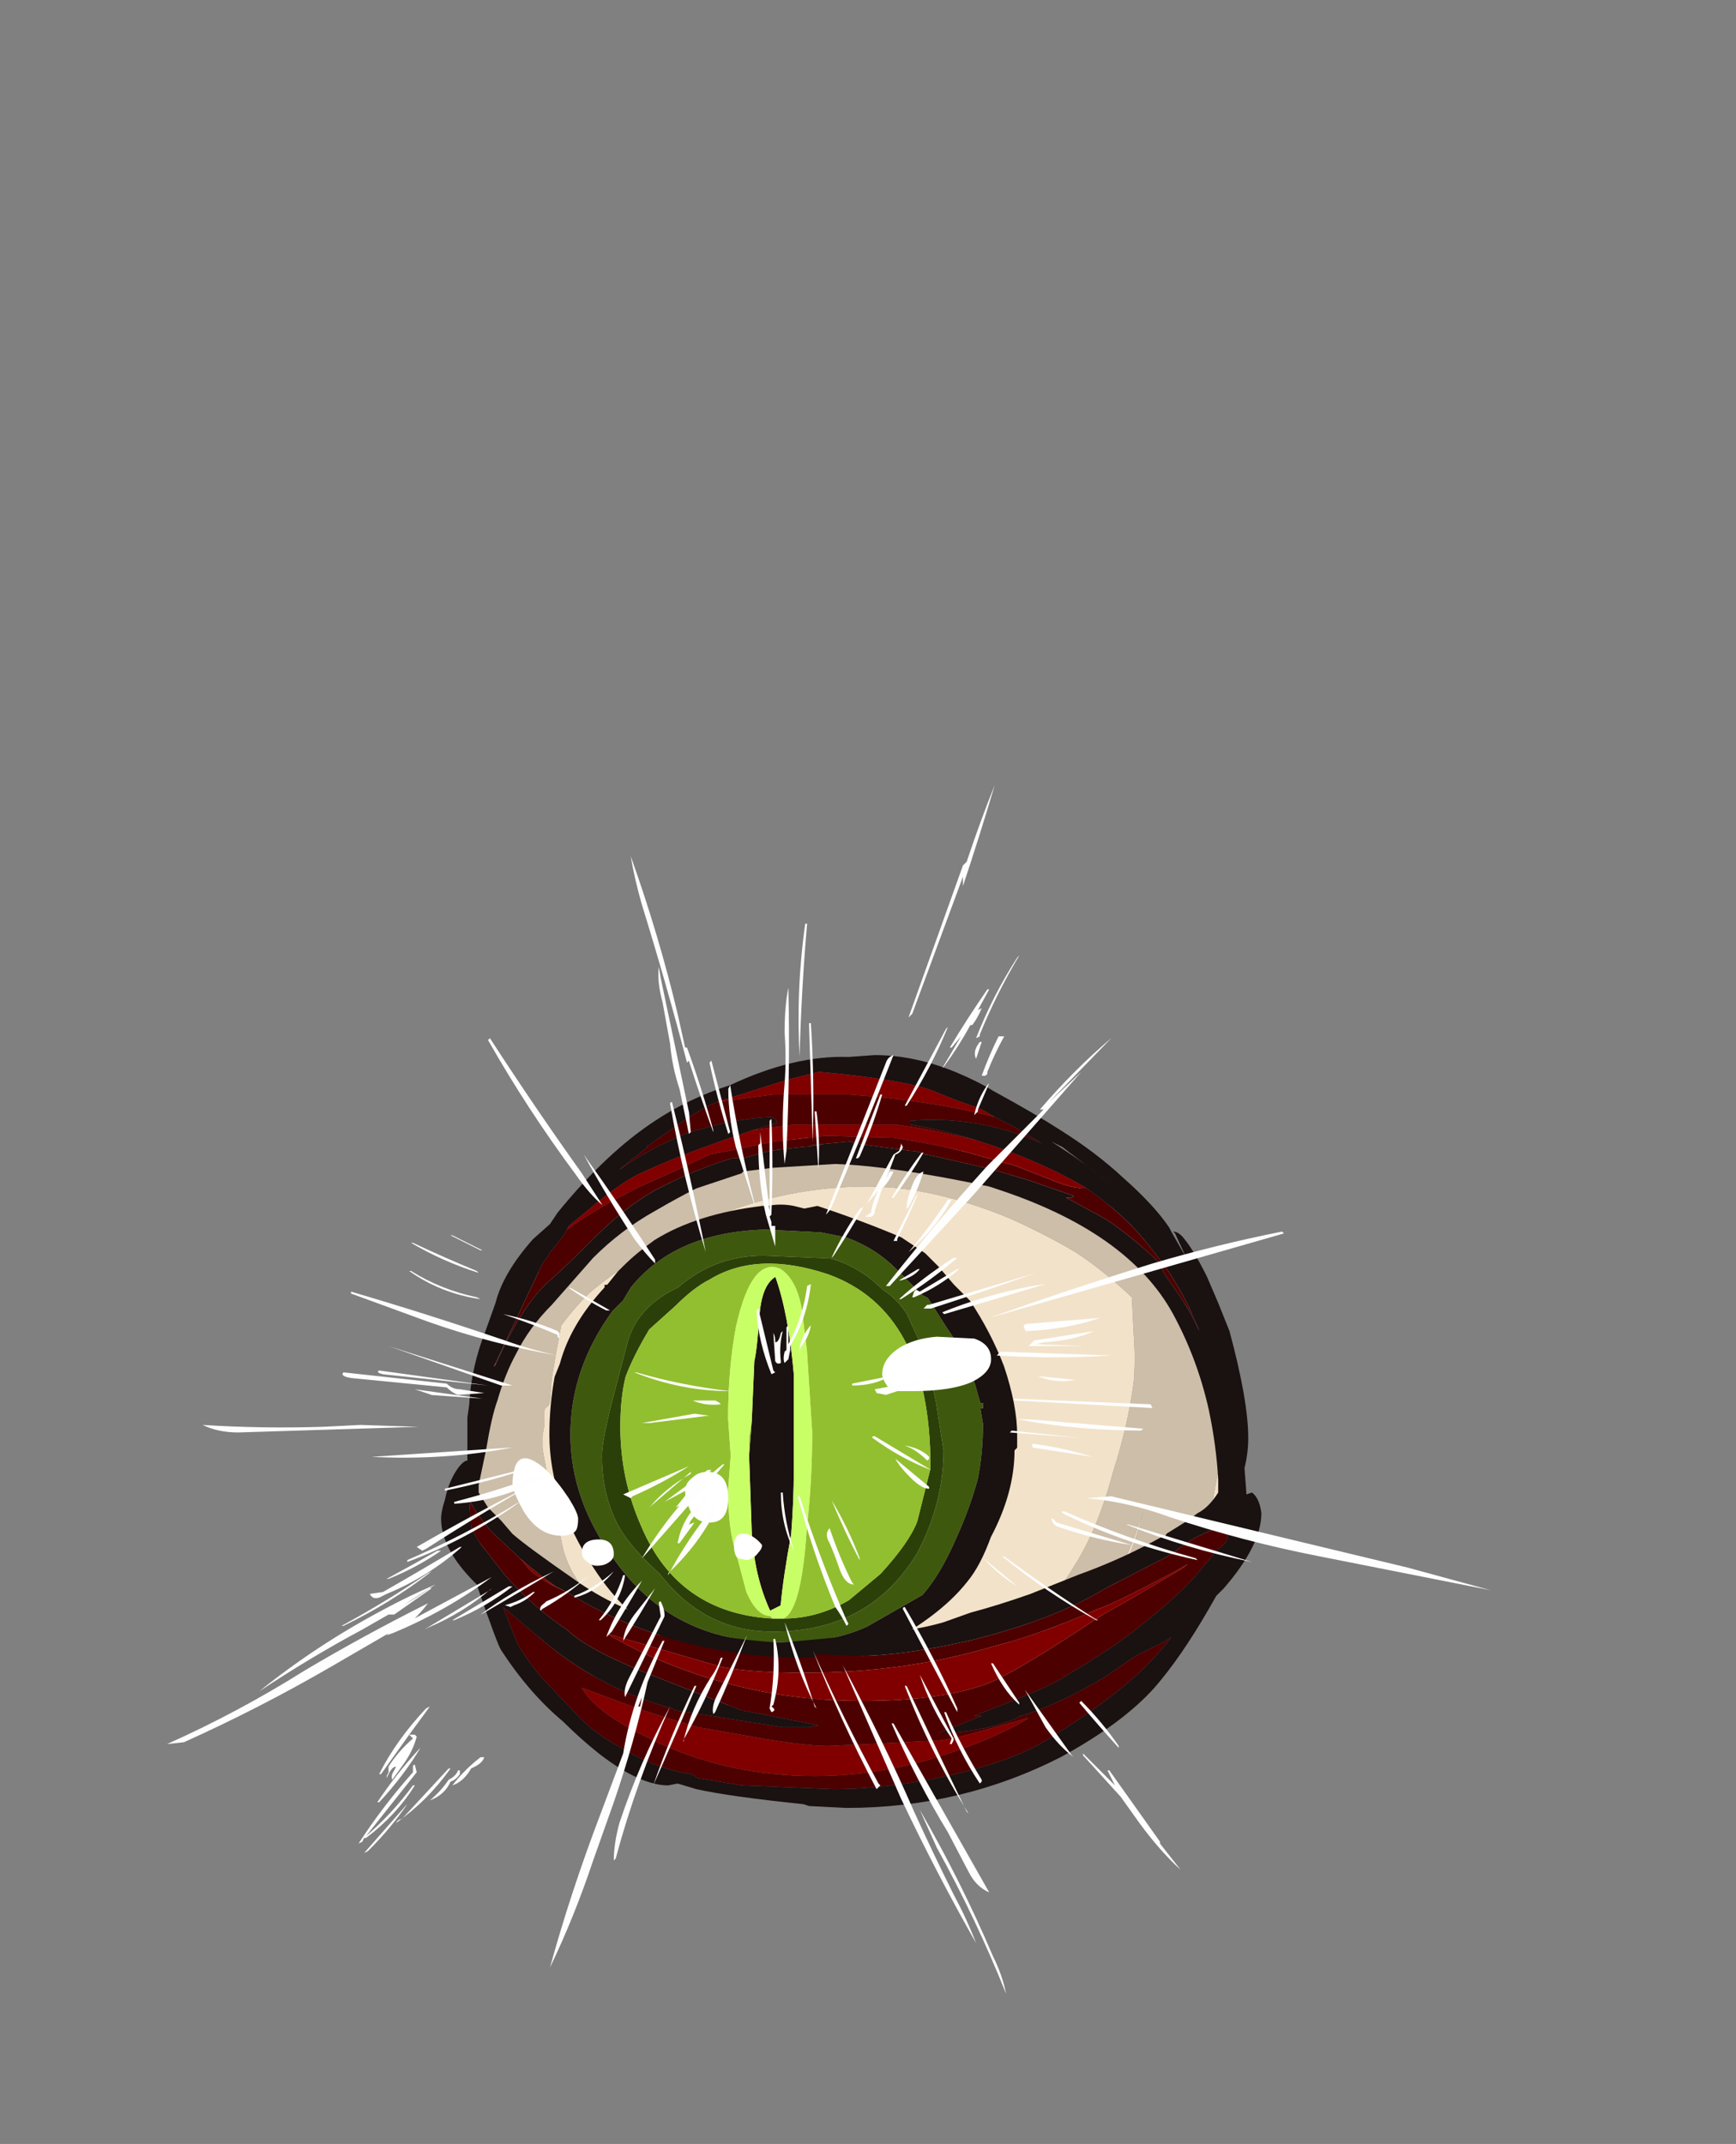 <?xml version="1.0" encoding="UTF-8" standalone="no"?>
<svg xmlns:ffdec="https://www.free-decompiler.com/flash" xmlns:xlink="http://www.w3.org/1999/xlink" ffdec:objectType="frame" height="399.7px" width="323.7px" xmlns="http://www.w3.org/2000/svg">
  <rect width="100%" height="100%" fill="#808080" stroke="none"/>
  <g transform="matrix(1.0, 0.0, 0.0, 1.0, 157.85, 337.4)">
    <use ffdec:characterId="459" height="15.35" transform="matrix(7.0, 0.0, 0.0, 7.0, -70.35, -125.3)" width="20.2" xlink:href="#shape0"/>
    <use ffdec:characterId="461" height="61.95" transform="matrix(1.4, 0.0, 0.0, 1.4, -55.409, -112.581)" width="62.3" xlink:href="#sprite0"/>
    <use ffdec:characterId="326" height="6.15" transform="matrix(7.0, 0.0, 0.0, 7.0, -62.3, -88.55)" width="12.75" xlink:href="#shape2"/>
    <use ffdec:characterId="553" height="20.05" transform="matrix(7.0, 0.0, 0.0, 7.0, -75.6, -140.7)" width="21.85" xlink:href="#shape3"/>
    <use ffdec:characterId="555" height="32.2" transform="matrix(7.0, 0.0, 0.0, 7.0, -126.7, -191.1)" width="35.25" xlink:href="#shape4"/>
  </g>
  <defs>
    <g id="shape0" transform="matrix(1.0, 0.0, 0.0, 1.0, 10.05, 17.9)">
      <path d="M-7.25 -4.3 Q-7.7 -4.95 -8.0 -5.95 L-8.05 -5.95 -7.95 -6.0 -7.9 -6.1 -8.25 -6.75 -8.15 -6.5 -8.15 -6.65 -8.0 -6.3 Q-7.7 -5.85 -7.45 -5.55 -7.3 -5.3 -6.6 -4.8 -5.8 -4.2 -5.55 -4.2 L-5.45 -4.25 Q-5.6 -4.5 -6.5 -5.3 -7.35 -6.15 -7.55 -6.95 -8.1 -9.5 -8.1 -9.65 L-8.1 -9.95 -8.05 -10.25 -8.05 -10.6 Q-8.05 -10.7 -7.95 -10.75 L-7.9 -10.85 -7.85 -11.5 -7.75 -12.1 -7.6 -12.9 Q-7.15 -13.5 -6.75 -13.85 -5.7 -14.7 -4.4 -15.4 -2.0 -16.6 0.55 -16.6 2.3 -16.6 4.35 -15.75 5.35 -15.3 6.1 -14.85 6.8 -14.4 7.6 -13.65 L7.65 -12.65 Q7.7 -12.0 7.65 -11.4 7.5 -10.25 7.1 -9.0 6.7 -7.5 6.1 -6.55 5.3 -5.2 3.95 -4.15 4.65 -4.25 5.15 -4.7 5.45 -4.95 5.9 -5.45 L5.9 -5.4 5.8 -5.25 Q5.75 -5.2 5.75 -5.05 5.75 -5.0 5.8 -4.95 L5.95 -4.8 Q7.25 -5.75 7.9 -7.95 L7.8 -7.55 Q7.2 -5.65 6.2 -4.1 L5.8 -3.95 Q4.25 -3.3 3.7 -3.1 2.0 -2.55 0.5 -2.55 0.1 -2.55 -0.3 -2.75 -0.65 -3.0 -1.0 -3.0 L-2.05 -2.85 -3.8 -2.75 -4.85 -2.8 Q-5.3 -2.95 -5.9 -3.4 L-6.2 -3.5 Q-6.4 -3.6 -6.55 -3.65 L-6.6 -3.7 -6.65 -3.75 -6.85 -3.9 -7.25 -4.3 M7.2 -4.75 L7.5 -5.15 Q7.8 -5.5 7.85 -5.5 7.95 -5.5 7.95 -5.45 L8.0 -5.4 7.25 -4.8 7.2 -4.75 M9.3 -6.6 L9.65 -7.65 9.85 -8.75 Q10.05 -9.8 10.05 -10.25 10.05 -11.1 9.85 -11.5 L9.55 -12.1 Q9.35 -12.45 9.25 -12.7 9.05 -13.45 8.75 -14.0 L8.5 -14.35 Q8.35 -14.5 8.35 -14.6 L8.35 -14.85 8.9 -14.15 Q9.05 -13.95 9.1 -13.6 9.2 -13.2 9.25 -13.05 L9.8 -12.0 Q10.05 -11.4 10.15 -10.9 L10.15 -9.85 Q10.15 -8.35 10.0 -7.85 9.8 -7.25 9.3 -6.6 M8.05 -15.25 Q7.9 -15.1 7.9 -14.95 7.9 -14.8 8.0 -14.4 7.85 -14.65 7.75 -14.6 L7.3 -15.15 Q6.95 -15.65 6.5 -15.8 5.25 -16.55 4.15 -17.0 2.05 -17.85 -0.3 -17.85 -3.0 -17.85 -5.15 -16.4 -5.8 -16.0 -6.7 -15.15 -6.7 -15.8 -7.15 -15.25 -7.5 -14.9 -7.8 -14.3 -8.0 -14.2 -8.2 -13.9 -8.5 -13.4 -8.8 -12.8 L-9.1 -11.9 -9.35 -11.05 Q-9.4 -11.15 -9.35 -11.4 -9.35 -11.6 -9.5 -11.7 L-9.45 -11.95 -8.6 -13.75 Q-8.1 -14.6 -7.4 -15.15 -7.2 -15.4 -6.6 -15.85 -5.7 -16.5 -5.15 -16.65 -4.9 -16.7 -3.55 -17.25 -2.5 -17.7 -1.15 -17.9 L0.55 -17.9 Q4.55 -17.55 6.7 -16.3 7.4 -15.85 8.05 -15.25 M-10.0 -8.65 Q-9.95 -7.7 -9.6 -6.9 L-9.45 -6.55 Q-9.7 -6.85 -9.85 -7.35 -10.05 -7.85 -10.05 -8.3 L-10.0 -8.65 M-8.95 -6.6 Q-9.1 -6.8 -9.1 -6.9 -9.05 -6.9 -8.95 -6.6" fill="#f2e2c9" fill-rule="evenodd" stroke="none"/>
      <path d="M6.2 -4.1 Q7.2 -5.65 7.8 -7.55 L7.9 -7.95 Q7.25 -5.75 5.95 -4.8 L5.8 -4.95 Q5.75 -5.0 5.75 -5.05 5.75 -5.2 5.8 -5.25 L5.9 -5.4 5.9 -5.45 Q5.45 -4.95 5.15 -4.7 4.65 -4.25 3.95 -4.15 5.3 -5.2 6.1 -6.55 6.7 -7.5 7.1 -9.0 7.5 -10.25 7.65 -11.4 7.7 -12.0 7.65 -12.65 L7.6 -13.65 Q6.8 -14.4 6.1 -14.85 5.35 -15.3 4.35 -15.75 2.3 -16.6 0.55 -16.6 -2.0 -16.6 -4.4 -15.4 -5.7 -14.7 -6.75 -13.85 -7.15 -13.5 -7.6 -12.9 L-7.75 -12.1 -7.85 -11.5 -7.9 -10.85 -7.95 -10.75 Q-8.05 -10.7 -8.05 -10.6 L-8.05 -10.25 -8.1 -9.95 -8.1 -9.65 Q-8.1 -9.5 -7.55 -6.95 -7.35 -6.15 -6.5 -5.3 -5.6 -4.5 -5.45 -4.25 L-5.55 -4.2 Q-5.8 -4.2 -6.6 -4.8 -7.3 -5.3 -7.45 -5.55 -7.7 -5.85 -8.0 -6.3 L-8.15 -6.65 -8.15 -6.5 -8.25 -6.75 -7.9 -6.1 -7.95 -6.0 -8.05 -5.95 -8.0 -5.95 Q-7.7 -4.95 -7.25 -4.3 -7.05 -4.1 -6.85 -3.9 L-6.65 -3.75 -6.6 -3.7 -6.65 -3.6 Q-6.65 -3.55 -6.8 -3.55 -6.95 -3.55 -8.2 -4.6 -8.35 -4.8 -8.55 -5.2 L-8.8 -5.7 Q-9.15 -6.05 -9.45 -6.55 L-9.6 -6.9 Q-9.95 -7.7 -10.0 -8.65 L-10.05 -9.05 Q-10.05 -9.9 -9.95 -10.65 -9.85 -11.75 -9.65 -11.75 L-9.5 -11.7 Q-9.35 -11.6 -9.35 -11.4 -9.4 -11.15 -9.35 -11.05 L-9.1 -11.9 -8.8 -12.8 Q-8.5 -13.4 -8.2 -13.9 -8.0 -14.2 -7.8 -14.3 -7.5 -14.9 -7.15 -15.25 -6.7 -15.8 -6.7 -15.15 -5.8 -16.0 -5.15 -16.4 -3.0 -17.85 -0.3 -17.85 2.05 -17.85 4.15 -17.0 5.25 -16.55 6.5 -15.8 6.95 -15.65 7.3 -15.15 L7.75 -14.6 Q7.85 -14.65 8.0 -14.4 7.9 -14.8 7.9 -14.95 7.9 -15.1 8.05 -15.25 L8.1 -15.3 Q8.35 -15.2 8.35 -14.95 L8.35 -14.85 8.35 -14.6 Q8.35 -14.5 8.5 -14.35 L8.75 -14.0 Q9.05 -13.45 9.25 -12.7 9.35 -12.45 9.55 -12.1 L9.85 -11.5 Q10.05 -11.1 10.05 -10.25 10.05 -9.8 9.85 -8.75 L9.65 -7.65 9.3 -6.6 9.2 -6.3 Q9.15 -6.2 8.9 -6.05 8.6 -5.9 8.55 -5.85 L8.4 -5.6 Q8.25 -5.35 8.1 -5.35 L8.0 -5.4 7.95 -5.45 Q7.95 -5.5 7.85 -5.5 7.8 -5.5 7.5 -5.15 L7.2 -4.75 6.7 -4.25 Q6.3 -3.9 6.2 -3.9 L6.05 -3.9 6.2 -4.1 M-8.95 -6.6 Q-9.05 -6.9 -9.1 -6.9 -9.1 -6.8 -8.95 -6.6" fill="#ccbea9" fill-rule="evenodd" stroke="none"/>
    </g>
    <g id="sprite0" transform="matrix(1.0, 0.0, 0.0, 1.0, 31.15, 61.95)">
      <use ffdec:characterId="460" height="8.85" transform="matrix(7.0, 0.0, 0.0, 7.0, -31.15, -61.95)" width="8.9" xlink:href="#shape1"/>
    </g>
    <g id="shape1" transform="matrix(1.0, 0.0, 0.0, 1.0, 4.45, 8.85)">
      <path d="M3.8 -5.0 L3.75 -5.0 3.8 -4.7 Q3.8 -4.15 3.7 -3.65 3.55 -3.1 3.3 -2.55 3.0 -1.85 2.65 -1.45 L1.6 -0.85 Q0.95 -0.55 0.1 -0.55 L-0.1 -0.55 Q-2.1 -0.55 -3.2 -2.1 -4.05 -3.25 -4.05 -4.5 -4.05 -5.75 -3.25 -6.85 L-3.05 -7.05 -2.9 -7.3 Q-2.05 -8.35 -0.35 -8.4 L0.65 -8.35 0.7 -8.35 1.2 -8.25 Q1.75 -8.05 2.15 -7.65 L2.65 -7.15 2.75 -7.1 3.1 -6.55 Q3.45 -6.05 3.65 -5.45 L3.75 -5.1 3.8 -5.1 3.8 -5.0 M1.9 -7.25 Q1.45 -7.7 0.9 -7.85 L-0.25 -7.9 Q-1.25 -7.95 -2.0 -7.3 -2.75 -6.95 -2.95 -6.3 L-3.2 -5.35 Q-3.45 -4.4 -3.45 -4.1 -3.45 -3.3 -3.1 -2.7 -2.85 -2.3 -2.35 -1.85 -1.5 -0.75 -0.2 -0.75 1.65 -0.75 2.55 -2.25 3.05 -3.2 3.05 -4.2 L2.9 -5.15 Q2.7 -6.05 2.6 -6.25 L2.35 -6.8 Q2.15 -7.1 1.9 -7.25" fill="#3e590d" fill-rule="evenodd" stroke="none"/>
      <path d="M3.8 -5.1 L3.75 -5.1 3.65 -5.45 Q3.45 -6.05 3.1 -6.55 L2.75 -7.1 2.65 -7.15 2.15 -7.65 Q1.75 -8.05 1.2 -8.25 L0.7 -8.35 0.65 -8.35 -0.35 -8.4 Q-2.05 -8.35 -2.9 -7.3 L-3.05 -7.05 -3.25 -6.85 Q-4.05 -5.75 -4.05 -4.5 -4.05 -3.25 -3.2 -2.1 -2.1 -0.55 -0.1 -0.55 L0.1 -0.55 Q0.95 -0.55 1.6 -0.85 L2.65 -1.45 Q3.0 -1.85 3.3 -2.55 3.55 -3.1 3.7 -3.65 3.8 -4.15 3.8 -4.7 L3.75 -5.0 3.8 -5.0 3.8 -5.1 M0.65 -8.85 Q1.55 -8.55 2.25 -8.25 L2.7 -7.95 2.95 -7.7 3.25 -7.35 3.55 -7.05 Q3.95 -6.45 4.2 -5.8 4.45 -5.05 4.45 -4.5 L4.45 -4.25 4.4 -4.2 Q4.4 -3.4 3.95 -2.55 3.75 -2.0 3.5 -1.7 2.95 -1.0 1.75 -0.4 L1.4 -0.25 Q0.85 -0.1 0.0 0.0 -2.4 -0.1 -3.6 -1.95 -4.45 -3.25 -4.45 -4.5 -4.45 -5.05 -4.35 -5.6 L-4.25 -5.85 Q-4.05 -6.6 -3.4 -7.3 L-3.4 -7.35 -3.35 -7.35 -3.15 -7.6 -3.05 -7.7 Q-2.8 -7.95 -2.45 -8.2 -1.65 -8.7 -0.4 -8.85 L-0.3 -8.85 Q-0.05 -8.9 0.2 -8.85 L0.4 -8.8 0.65 -8.85 M-0.6 -4.75 L-0.55 -5.9 Q-0.5 -6.1 -0.45 -6.8 -0.4 -7.35 -0.15 -7.5 0.1 -6.8 0.2 -5.65 L0.2 -3.8 Q0.2 -3.25 0.15 -2.6 0.0 -1.8 -0.05 -1.25 L-0.25 -1.15 Q-0.55 -1.8 -0.6 -2.65 L-0.65 -4.1 -0.6 -4.75" fill="#1a1111" fill-rule="evenodd" stroke="none"/>
      <path d="M1.9 -7.25 Q2.15 -7.1 2.35 -6.8 L2.6 -6.25 Q2.7 -6.05 2.9 -5.15 L3.05 -4.2 Q3.05 -3.2 2.55 -2.25 1.65 -0.75 -0.2 -0.75 -1.5 -0.75 -2.35 -1.85 -2.85 -2.3 -3.1 -2.7 -3.45 -3.3 -3.45 -4.1 -3.45 -4.4 -3.2 -5.35 L-2.95 -6.3 Q-2.75 -6.95 -2.0 -7.3 -1.25 -7.95 -0.25 -7.9 L0.9 -7.85 Q1.45 -7.7 1.9 -7.25 M0.0 -1.0 Q0.65 -1.0 1.25 -1.35 L1.85 -1.85 Q2.4 -2.45 2.55 -2.85 L2.8 -3.85 2.8 -3.9 Q2.8 -6.85 0.85 -7.55 -0.5 -8.0 -1.4 -7.45 -1.7 -7.3 -2.05 -6.95 L-2.55 -6.5 Q-2.85 -6.0 -3.0 -5.6 -3.1 -5.2 -3.1 -4.65 -3.1 -3.65 -2.7 -2.75 -2.0 -1.1 -0.2 -1.0 L0.0 -1.0" fill="#2b4009" fill-rule="evenodd" stroke="none"/>
      <path d="M3.8 -5.0 L3.8 -5.1 3.8 -5.0 M-0.65 -4.1 L-0.65 -4.45 -0.6 -4.75 -0.65 -4.1 M-0.2 -1.0 Q-2.0 -1.1 -2.7 -2.75 -3.1 -3.65 -3.1 -4.65 -3.1 -5.2 -3.0 -5.6 -2.85 -6.0 -2.55 -6.5 L-2.05 -6.95 Q-1.7 -7.3 -1.4 -7.45 -0.5 -8.0 0.85 -7.55 2.8 -6.85 2.8 -3.9 L2.8 -3.85 2.55 -2.85 Q2.4 -2.45 1.85 -1.85 L1.25 -1.35 Q0.65 -1.0 0.0 -1.0 0.35 -1.15 0.45 -2.75 0.55 -3.6 0.55 -4.55 L0.45 -6.1 0.35 -6.9 Q0.25 -7.45 -0.05 -7.65 -0.6 -7.9 -0.9 -6.55 -1.05 -5.75 -1.05 -4.8 L-1.0 -4.1 -1.05 -3.45 Q-1.05 -2.7 -0.9 -2.25 L-0.7 -1.5 Q-0.5 -1.05 -0.25 -1.05 L-0.2 -1.0" fill="#92bf2f" fill-rule="evenodd" stroke="none"/>
      <path d="M-0.65 -4.1 L-0.6 -2.65 Q-0.55 -1.8 -0.25 -1.15 L-0.05 -1.25 Q0.0 -1.8 0.15 -2.6 0.2 -3.25 0.2 -3.8 L0.2 -5.65 Q0.1 -6.8 -0.15 -7.5 -0.4 -7.35 -0.45 -6.8 -0.5 -6.1 -0.55 -5.9 L-0.6 -4.75 -0.65 -4.45 -0.65 -4.1 M-0.2 -1.0 L-0.25 -1.05 Q-0.5 -1.05 -0.7 -1.5 L-0.9 -2.25 Q-1.05 -2.7 -1.05 -3.45 L-1.0 -4.1 -1.05 -4.8 Q-1.05 -5.75 -0.9 -6.55 -0.6 -7.9 -0.05 -7.65 0.25 -7.45 0.35 -6.9 L0.45 -6.1 0.55 -4.55 Q0.55 -3.6 0.45 -2.75 0.35 -1.15 0.0 -1.0 L-0.2 -1.0" fill="#c9ff66" fill-rule="evenodd" stroke="none"/>
    </g>
    <g id="shape2" transform="matrix(1.0, 0.0, 0.0, 1.0, 8.9, 12.65)">
      <path d="M3.85 -12.0 Q3.85 -11.65 3.35 -11.4 2.8 -11.15 1.75 -11.15 L1.35 -11.15 1.15 -11.2 Q0.95 -11.45 0.95 -11.6 0.95 -12.0 1.4 -12.3 1.8 -12.55 2.4 -12.6 L3.4 -12.55 Q3.85 -12.4 3.85 -12.0 M-4.2 -8.05 Q-4.3 -8.3 -4.3 -8.5 -4.3 -8.7 -4.1 -8.85 -3.95 -9.0 -3.7 -9.0 -3.15 -9.0 -3.15 -8.3 -3.15 -7.65 -3.65 -7.65 -4.05 -7.65 -4.2 -8.05 M-2.65 -7.35 Q-2.4 -7.25 -2.25 -7.05 -2.25 -6.95 -2.35 -6.85 -2.45 -6.7 -2.65 -6.65 L-2.9 -6.7 Q-3.0 -6.8 -3.0 -7.05 -3.0 -7.25 -2.85 -7.35 L-2.65 -7.35 M-7.4 -8.3 Q-7.15 -7.9 -7.15 -7.75 -7.15 -7.55 -7.2 -7.45 -7.3 -7.3 -7.6 -7.3 -8.2 -7.3 -8.6 -7.95 -8.8 -8.3 -8.9 -8.6 -8.9 -9.85 -8.0 -9.05 -7.7 -8.75 -7.4 -8.3 M-6.4 -6.55 Q-6.5 -6.5 -6.65 -6.5 -6.8 -6.5 -6.9 -6.6 -7.05 -6.7 -7.05 -6.85 -7.05 -7.2 -6.6 -7.2 -6.2 -7.2 -6.2 -6.8 -6.2 -6.65 -6.4 -6.55" fill="#ffffff" fill-rule="evenodd" stroke="none"/>
    </g>
    <g id="shape3" transform="matrix(1.0, 0.0, 0.0, 1.0, 10.8, 20.1)">
      <path d="M-3.45 -18.85 L-1.95 -19.05 0.05 -19.05 Q2.2 -18.9 3.95 -18.45 L4.45 -18.2 5.2 -17.75 Q3.5 -18.5 1.7 -18.35 L1.7 -18.25 Q2.6 -18.1 3.4 -17.85 2.1 -18.15 1.3 -18.25 L-1.4 -18.25 -2.5 -18.1 -1.85 -18.3 -1.9 -18.4 -2.0 -18.45 Q-3.1 -18.4 -4.3 -18.0 -5.25 -17.6 -5.9 -17.15 L-6.05 -17.05 -6.0 -17.1 -5.3 -17.65 -5.3 -17.7 -5.25 -17.7 -5.2 -17.75 -4.2 -18.45 -3.7 -18.75 -3.45 -18.85 M6.4 -16.55 Q7.05 -16.1 7.55 -15.6 7.95 -15.2 8.5 -14.45 9.05 -13.65 9.4 -12.75 L9.15 -13.25 8.9 -13.65 8.55 -14.15 8.4 -14.4 8.45 -14.45 Q7.9 -15.0 7.3 -15.45 L7.1 -15.6 Q6.8 -15.8 6.5 -15.95 L5.95 -16.25 5.85 -16.3 6.0 -16.3 6.05 -16.35 4.9 -16.75 3.9 -17.05 2.15 -17.45 2.1 -17.45 Q1.9 -17.55 1.7 -17.55 L0.2 -17.75 0.1 -17.8 -0.95 -17.7 -0.65 -17.7 -1.2 -17.65 Q-2.2 -17.55 -2.4 -17.45 L-2.75 -17.35 -3.05 -17.35 Q-4.05 -17.05 -5.1 -16.5 -5.9 -16.05 -6.7 -15.25 -7.55 -14.4 -7.9 -14.1 -8.65 -13.45 -9.35 -11.85 L-9.35 -11.9 -8.1 -14.55 -7.95 -14.75 -7.9 -14.85 -7.85 -14.9 -7.5 -15.35 -7.45 -15.45 Q-6.7 -16.0 -5.5 -16.6 L-4.6 -17.0 -3.65 -17.45 -1.9 -17.8 -0.55 -17.95 1.25 -17.9 Q2.5 -17.7 3.25 -17.5 L4.5 -17.15 5.65 -16.7 Q6.05 -16.55 6.4 -16.55 M-7.45 -5.8 Q-4.65 -4.05 -0.95 -4.05 -0.85 -4.05 -0.8 -4.15 L0.35 -4.1 Q1.45 -4.1 3.25 -4.5 5.5 -5.05 6.9 -5.9 L8.55 -6.75 9.2 -7.2 Q9.85 -7.55 10.05 -7.5 10.15 -7.45 10.15 -7.3 10.15 -7.1 9.9 -6.95 L9.4 -6.35 Q8.85 -5.7 7.95 -5.0 7.25 -4.4 5.9 -3.6 5.55 -3.35 4.55 -2.95 L3.4 -2.5 3.6 -2.5 2.6 -2.1 2.45 -2.05 2.65 -2.05 Q3.75 -2.1 4.55 -2.45 L4.6 -2.5 4.65 -2.5 Q5.65 -2.8 6.9 -3.55 L7.7 -4.1 8.2 -4.35 Q8.45 -4.45 8.65 -4.6 8.35 -4.2 8.0 -3.85 7.1 -2.95 5.4 -1.9 4.55 -1.35 2.9 -0.95 1.15 -0.55 -0.35 -0.55 L-2.8 -0.65 -4.0 -0.85 Q-4.0 -0.9 -4.15 -0.95 -5.1 -1.1 -6.0 -1.65 -6.75 -2.05 -7.2 -2.55 L-8.15 -3.55 Q-8.6 -4.1 -8.8 -4.5 L-9.15 -5.4 -7.9 -4.35 Q-6.45 -3.2 -4.65 -2.7 L-4.55 -2.65 -1.7 -2.2 -1.0 -2.2 -0.75 -2.25 Q-1.5 -2.4 -2.8 -2.65 -3.45 -2.9 -5.1 -3.55 -6.9 -4.25 -7.45 -4.8 -8.3 -5.35 -9.1 -6.25 L-9.8 -7.15 -10.0 -7.5 -10.05 -8.25 Q-9.9 -7.95 -9.5 -7.45 L-8.7 -6.7 -8.65 -6.65 -8.45 -6.4 Q-8.05 -6.05 -7.45 -5.8 M0.6 -1.75 L-0.5 -1.7 Q-1.05 -1.7 -2.25 -1.9 L-3.95 -2.2 Q-5.0 -2.5 -5.7 -2.75 L-7.05 -3.25 Q-6.7 -2.6 -5.25 -1.9 -3.25 -0.9 -0.85 -0.9 1.1 -0.9 3.0 -1.6 4.0 -1.95 4.7 -2.35 L4.85 -2.45 3.6 -2.1 Q2.9 -1.9 2.5 -1.85 L0.6 -1.75 M3.85 -3.4 Q4.65 -3.75 6.75 -5.15 L7.8 -5.75 8.9 -6.4 9.1 -6.55 8.75 -6.35 Q7.05 -5.45 6.7 -5.35 5.1 -4.65 3.9 -4.35 1.55 -3.65 -1.1 -3.65 -2.5 -3.65 -3.3 -3.8 -3.85 -3.95 -6.4 -4.7 -5.9 -4.4 -5.25 -4.1 -2.55 -2.9 0.4 -2.9 2.6 -2.9 3.85 -3.4" fill="#4d0000" fill-rule="evenodd" stroke="none"/>
      <path d="M3.95 -18.45 Q3.7 -18.6 3.5 -18.7 3.0 -18.85 2.3 -19.15 L2.0 -19.25 Q1.0 -19.5 -0.7 -19.65 L-0.75 -19.65 -1.55 -19.45 -3.3 -18.9 -3.45 -18.85 -3.7 -18.75 -4.2 -18.45 -5.2 -17.75 -5.25 -17.7 -5.3 -17.7 -5.3 -17.65 -6.0 -17.1 -6.05 -17.05 -5.9 -17.15 Q-5.25 -17.6 -4.3 -18.0 -3.1 -18.4 -2.0 -18.45 L-1.9 -18.4 -1.85 -18.3 -2.5 -18.1 Q-4.45 -17.45 -5.6 -16.9 -6.15 -16.6 -6.85 -16.0 L-7.4 -15.55 -7.5 -15.35 -7.85 -14.9 -7.9 -14.85 -7.95 -14.75 -8.1 -14.55 -9.35 -11.9 -9.4 -11.8 -9.35 -11.85 Q-8.65 -13.45 -7.9 -14.1 -7.55 -14.4 -6.7 -15.25 -5.9 -16.05 -5.1 -16.5 -4.05 -17.05 -3.05 -17.35 L-2.75 -17.35 -2.4 -17.45 Q-2.2 -17.55 -1.2 -17.65 L-0.65 -17.7 -0.95 -17.7 0.1 -17.8 0.2 -17.75 1.7 -17.55 Q1.9 -17.55 2.1 -17.45 L2.15 -17.45 3.9 -17.05 4.9 -16.75 6.05 -16.35 6.0 -16.3 5.85 -16.3 5.95 -16.25 6.5 -15.95 Q6.8 -15.8 7.1 -15.6 L7.3 -15.45 Q7.9 -15.0 8.45 -14.45 L8.4 -14.4 8.55 -14.15 8.9 -13.65 9.15 -13.25 9.4 -12.75 Q9.05 -13.65 8.5 -14.45 7.95 -15.2 7.55 -15.6 7.05 -16.1 6.4 -16.55 5.15 -17.3 3.4 -17.85 2.6 -18.1 1.7 -18.25 L1.7 -18.35 Q3.5 -18.5 5.2 -17.75 L4.45 -18.2 3.95 -18.45 M-6.05 -17.05 L-6.05 -17.05 M5.7 -18.1 Q6.65 -17.5 7.35 -16.85 8.2 -16.1 8.6 -15.5 L8.65 -15.4 9.05 -14.7 8.75 -15.35 8.7 -15.4 Q8.85 -15.4 9.0 -15.2 9.25 -14.9 9.6 -14.2 L9.9 -13.5 10.2 -12.75 Q10.7 -10.9 10.7 -9.9 10.7 -9.5 10.6 -9.1 L10.65 -8.45 10.65 -8.4 10.8 -8.45 Q11.0 -8.3 11.05 -7.9 11.05 -7.05 10.05 -5.9 L9.85 -5.7 9.65 -5.35 Q8.9 -4.05 8.2 -3.25 7.35 -2.3 5.7 -1.4 3.05 -0.05 0.0 -0.05 L-1.0 -0.1 -1.15 -0.15 Q-3.1 -0.35 -4.0 -0.55 L-4.5 -0.7 -4.75 -0.65 Q-5.5 -0.65 -6.6 -1.5 -7.1 -1.9 -7.55 -2.35 -8.45 -3.1 -9.2 -4.25 -9.3 -4.4 -9.8 -5.85 L-9.85 -6.0 -9.9 -6.05 Q-10.8 -6.95 -10.8 -7.75 -10.8 -7.95 -10.7 -8.25 -10.6 -8.75 -10.35 -9.1 -10.2 -9.3 -10.1 -9.3 L-10.1 -10.45 -10.05 -10.8 Q-10.0 -11.8 -9.6 -12.8 L-9.35 -13.5 Q-9.15 -14.3 -8.35 -15.2 L-7.9 -15.6 -7.7 -15.9 Q-6.4 -17.5 -5.1 -18.35 -4.2 -18.95 -3.1 -19.3 -1.4 -20.1 0.05 -20.05 L0.75 -20.1 Q1.8 -20.1 2.9 -19.65 3.5 -19.4 3.9 -19.15 5.0 -18.55 5.7 -18.1 M3.8 -16.6 Q1.2 -17.15 -0.3 -17.2 L-1.95 -17.1 -2.75 -17.0 -2.8 -16.95 -4.0 -16.55 Q-4.5 -16.3 -5.1 -15.95 -6.0 -15.45 -6.75 -14.7 L-7.85 -13.45 Q-8.45 -12.85 -8.8 -12.15 -9.1 -11.6 -9.3 -10.9 -9.45 -10.5 -9.6 -9.6 L-9.8 -8.65 -9.8 -8.45 -9.55 -8.05 -9.2 -7.7 -8.9 -7.35 Q-8.5 -7.0 -7.2 -6.1 -5.15 -4.65 -1.75 -4.45 L1.4 -4.75 Q2.1 -4.85 2.6 -5.0 L3.3 -5.25 Q4.05 -5.45 4.9 -5.75 L6.15 -6.25 Q7.4 -6.7 8.45 -7.3 L8.5 -7.3 Q8.5 -7.35 8.6 -7.4 L9.0 -7.65 9.15 -7.75 9.35 -7.9 Q9.65 -8.05 9.9 -8.45 L9.9 -8.8 Q9.85 -9.7 9.65 -10.65 9.35 -12.0 8.7 -13.2 7.5 -15.4 3.95 -16.55 L3.8 -16.6 M5.45 -17.8 Q6.4 -17.2 7.1 -16.6 L6.8 -16.85 5.75 -17.65 5.45 -17.8 M-8.7 -6.7 L-9.5 -7.45 Q-9.9 -7.95 -10.05 -8.25 L-10.0 -7.5 -9.8 -7.15 -9.1 -6.25 Q-8.3 -5.35 -7.45 -4.8 -6.9 -4.25 -5.1 -3.55 -3.45 -2.9 -2.8 -2.65 -1.5 -2.4 -0.75 -2.25 L-1.0 -2.2 -1.7 -2.2 -4.55 -2.65 -4.65 -2.7 Q-6.45 -3.2 -7.9 -4.35 L-9.15 -5.4 -8.8 -4.5 Q-8.6 -4.1 -8.15 -3.55 L-7.2 -2.55 Q-6.75 -2.05 -6.0 -1.65 -5.1 -1.1 -4.15 -0.95 -4.0 -0.9 -4.0 -0.85 L-2.8 -0.65 -0.35 -0.55 Q1.15 -0.55 2.9 -0.95 4.55 -1.35 5.4 -1.9 7.1 -2.95 8.0 -3.85 8.35 -4.2 8.65 -4.6 8.45 -4.45 8.2 -4.35 L7.7 -4.1 6.9 -3.55 Q5.65 -2.8 4.65 -2.5 L4.6 -2.5 4.55 -2.45 Q3.75 -2.1 2.65 -2.05 L2.45 -2.05 2.6 -2.1 3.6 -2.5 3.4 -2.5 4.55 -2.95 Q5.55 -3.35 5.9 -3.6 7.25 -4.4 7.95 -5.0 8.85 -5.7 9.4 -6.35 L9.9 -6.95 Q10.15 -7.1 10.15 -7.3 10.15 -7.45 10.05 -7.5 9.85 -7.55 9.2 -7.2 L8.55 -6.75 6.9 -5.9 Q5.5 -5.05 3.25 -4.5 1.45 -4.1 0.35 -4.1 L-0.8 -4.15 Q-0.85 -4.05 -0.95 -4.05 -4.65 -4.05 -7.45 -5.8 L-7.75 -5.95 Q-8.25 -6.3 -8.7 -6.7 M-0.55 -19.7 L-0.55 -19.7" fill="#1a1111" fill-rule="evenodd" stroke="none"/>
      <path d="M-3.45 -18.85 L-3.3 -18.9 -1.55 -19.45 -0.75 -19.65 -0.7 -19.65 Q1.0 -19.5 2.0 -19.25 L2.3 -19.15 Q3.0 -18.85 3.5 -18.7 3.7 -18.6 3.95 -18.45 2.2 -18.9 0.05 -19.05 L-1.95 -19.05 -3.45 -18.85 M3.4 -17.85 Q5.15 -17.3 6.4 -16.55 6.05 -16.55 5.65 -16.7 L4.5 -17.15 3.25 -17.5 Q2.5 -17.7 1.25 -17.9 L-0.55 -17.95 -1.9 -17.8 -3.65 -17.45 -4.6 -17.0 -5.5 -16.6 Q-6.7 -16.0 -7.45 -15.45 L-7.5 -15.35 -7.4 -15.55 -6.85 -16.0 Q-6.15 -16.6 -5.6 -16.9 -4.45 -17.45 -2.5 -18.1 L-1.4 -18.25 1.3 -18.25 Q2.1 -18.15 3.4 -17.85 M-9.35 -11.85 L-9.4 -11.8 -9.35 -11.9 -9.35 -11.85 M-6.05 -17.05 L-6.05 -17.05 M-8.7 -6.7 Q-8.25 -6.3 -7.75 -5.95 L-7.45 -5.8 Q-8.05 -6.05 -8.45 -6.4 L-8.65 -6.65 -8.7 -6.7 M3.85 -3.4 Q2.6 -2.9 0.4 -2.9 -2.55 -2.9 -5.25 -4.1 -5.9 -4.4 -6.4 -4.7 -3.85 -3.95 -3.3 -3.8 -2.5 -3.65 -1.1 -3.65 1.55 -3.65 3.9 -4.35 5.1 -4.65 6.7 -5.35 7.05 -5.45 8.75 -6.35 L9.1 -6.55 8.9 -6.4 7.8 -5.75 6.75 -5.15 Q4.65 -3.75 3.85 -3.4 M0.6 -1.75 L2.5 -1.85 Q2.9 -1.9 3.6 -2.1 L4.85 -2.45 4.7 -2.35 Q4.0 -1.95 3.0 -1.6 1.1 -0.9 -0.85 -0.9 -3.25 -0.9 -5.25 -1.9 -6.7 -2.6 -7.05 -3.25 L-5.7 -2.75 Q-5.0 -2.5 -3.95 -2.2 L-2.25 -1.9 Q-1.05 -1.7 -0.5 -1.7 L0.6 -1.75" fill="#800000" fill-rule="evenodd" stroke="none"/>
    </g>
    <g id="shape4" transform="matrix(1.0, 0.0, 0.0, 1.0, 18.1, 27.3)">
      <path d="M11.6 -15.4 L11.65 -15.35 3.8 -13.1 Q5.9 -13.85 8.15 -14.55 9.85 -15.05 11.6 -15.4 M3.95 -27.3 Q3.55 -25.95 3.1 -24.6 L3.1 -24.85 1.75 -21.2 1.65 -21.1 3.1 -25.15 3.2 -25.25 Q3.55 -26.3 3.95 -27.3 M3.6 -21.35 Q3.5 -21.1 3.35 -20.9 L3.3 -20.9 Q3.0 -20.35 2.6 -19.8 L2.55 -19.75 3.05 -20.6 2.8 -20.3 2.75 -20.3 Q3.2 -21.05 3.75 -21.85 L3.8 -21.85 3.5 -21.3 3.6 -21.35 M4.6 -22.75 Q4.0 -21.75 3.55 -20.65 L3.55 -20.6 3.45 -20.55 Q3.9 -21.7 4.55 -22.7 L4.6 -22.75 M4.1 -20.6 L4.2 -20.6 Q3.95 -20.15 3.75 -19.65 L3.75 -19.6 3.7 -19.55 3.6 -19.55 Q3.8 -20.1 4.05 -20.6 L4.1 -20.6 M3.6 -20.45 L3.45 -20.0 Q3.35 -20.2 3.55 -20.45 L3.6 -20.45 M3.5 -18.6 L3.4 -18.5 Q3.5 -18.95 3.75 -19.3 L3.8 -19.35 3.5 -18.65 3.5 -18.6 M5.15 -18.65 Q6.05 -19.7 7.05 -20.55 L7.1 -20.6 5.4 -18.85 6.25 -19.65 3.4 -16.4 1.15 -13.95 1.05 -13.95 Q2.35 -15.6 3.75 -17.15 L5.25 -18.65 5.15 -18.65 M2.7 -20.85 Q2.25 -19.75 1.6 -18.75 L1.55 -18.75 2.65 -20.8 2.7 -20.85 M1.25 -20.1 Q0.45 -18.05 -0.4 -16.05 -0.45 -15.95 -0.55 -15.85 L1.05 -19.9 Q1.1 -20.05 1.25 -20.1 M1.45 -17.75 L1.5 -17.65 Q1.45 -17.5 1.3 -17.45 L1.15 -17.05 1.05 -16.8 1.15 -17.0 1.25 -17.0 Q1.15 -16.75 0.95 -16.55 L0.75 -15.95 0.75 -15.9 Q0.7 -15.75 0.5 -15.8 L0.65 -15.9 Q0.7 -16.2 0.85 -16.5 L0.6 -16.2 0.55 -16.15 1.25 -17.45 1.4 -17.55 1.45 -17.7 1.45 -17.75 M0.95 -19.05 Q0.7 -18.2 0.35 -17.4 L0.3 -17.35 0.25 -17.35 0.9 -19.05 0.95 -19.05 M2.8 -16.25 Q2.35 -15.45 1.65 -14.85 2.2 -15.5 2.7 -16.25 L2.8 -16.25 M2.05 -17.5 Q1.7 -16.9 1.25 -16.3 L1.2 -16.3 Q1.55 -16.9 2.0 -17.5 L2.05 -17.5 M1.9 -16.4 Q1.65 -15.8 1.35 -15.2 L1.35 -15.15 1.25 -15.15 1.85 -16.35 1.9 -16.4 M2.05 -17.0 Q1.9 -16.5 1.65 -16.05 L1.6 -16.0 Q1.6 -16.3 1.8 -16.75 1.9 -16.95 2.05 -17.0 M0.45 -16.05 Q0.05 -15.35 -0.35 -14.75 L-0.4 -14.7 Q-0.1 -15.35 0.35 -16.0 L0.45 -16.05 M1.95 -14.4 Q1.8 -14.2 1.45 -14.1 L1.4 -14.1 1.9 -14.4 1.95 -14.4 M3.0 -14.4 Q2.5 -13.95 1.8 -13.65 L1.75 -13.65 1.8 -13.8 1.85 -13.85 1.95 -13.8 2.95 -14.4 3.0 -14.4 M2.95 -14.7 Q2.25 -14.1 1.45 -13.6 L1.4 -13.6 Q2.0 -14.15 2.85 -14.7 L2.95 -14.7 M7.05 -12.1 Q5.55 -12.0 4.0 -12.1 L4.1 -12.2 4.15 -12.2 7.05 -12.1 M8.1 -10.8 L8.15 -10.7 4.5 -10.9 Q4.45 -10.9 4.45 -10.95 L8.1 -10.8 M6.1 -11.45 Q5.55 -11.35 5.1 -11.55 L6.1 -11.45 M6.4 -8.3 L7.05 -8.35 14.95 -6.45 17.15 -5.85 12.6 -6.75 Q10.55 -7.15 8.6 -7.8 7.5 -8.2 6.4 -8.3 M7.5 -7.6 L10.8 -6.6 Q9.05 -6.95 7.45 -7.6 L7.5 -7.6 M6.25 -9.9 L4.35 -10.05 4.4 -10.1 6.25 -9.9 M7.9 -10.15 L7.85 -10.1 Q6.15 -10.1 4.55 -10.4 L4.85 -10.4 7.9 -10.15 M6.55 -9.4 L4.95 -9.65 4.95 -9.75 Q5.75 -9.65 6.55 -9.4 M4.9 -12.95 L6.75 -13.1 Q5.9 -12.8 4.8 -12.75 4.75 -12.75 4.75 -12.8 4.65 -12.95 4.9 -12.95 M5.05 -12.4 L6.35 -12.35 4.85 -12.35 5.0 -12.5 6.6 -12.75 Q6.05 -12.5 5.25 -12.45 L5.05 -12.4 M5.3 -14.0 L2.6 -13.2 2.55 -13.25 Q3.65 -13.7 4.95 -13.95 L5.3 -14.0 M2.1 -13.4 L2.15 -13.45 2.2 -13.45 5.05 -14.3 Q3.65 -13.8 2.25 -13.35 L2.05 -13.35 2.1 -13.4 M0.8 -11.1 L0.75 -11.2 2.4 -11.5 1.05 -11.05 0.8 -11.1 M1.15 -11.55 Q0.75 -11.3 0.15 -11.3 L0.15 -11.35 1.15 -11.55 M2.15 -9.45 L2.2 -9.4 2.2 -9.35 2.15 -9.3 Q1.85 -9.6 1.55 -9.7 1.9 -9.65 2.15 -9.45 M0.75 -9.95 L2.25 -9.05 Q1.45 -9.35 0.7 -9.9 0.65 -9.95 0.75 -9.95 M2.2 -8.55 Q2.0 -8.55 1.7 -8.85 1.4 -9.15 1.3 -9.35 L2.2 -8.6 2.2 -8.55 M5.5 -7.75 L5.6 -7.65 7.6 -7.05 Q6.6 -7.2 5.6 -7.55 5.5 -7.6 5.45 -7.75 L5.5 -7.75 M3.65 -6.7 L4.55 -5.95 Q4.05 -6.25 3.65 -6.7 M4.2 -6.75 Q5.35 -5.9 6.6 -5.1 L6.7 -5.05 6.65 -5.05 Q5.3 -5.8 4.15 -6.75 L4.2 -6.75 M3.9 -3.9 L4.6 -2.85 4.6 -2.8 Q4.15 -3.2 3.85 -3.9 L3.9 -3.9 M1.95 -3.6 L2.85 -1.9 2.85 -1.85 2.8 -1.75 2.75 -1.75 2.8 -1.9 Q2.25 -2.7 1.95 -3.6 1.95 -3.65 1.95 -3.6 M0.05 -4.95 L0.0 -4.9 Q-0.15 -5.2 -0.3 -5.4 -0.9 -6.85 -1.3 -8.35 L-1.25 -8.35 Q-0.7 -6.65 0.0 -5.05 L0.05 -4.95 M1.55 -5.4 Q2.35 -4.05 2.95 -2.7 L2.95 -2.6 1.5 -5.35 Q1.5 -5.4 1.55 -5.4 M0.35 -6.65 Q-0.05 -7.4 -0.4 -8.25 -0.45 -8.25 -0.4 -8.25 0.05 -7.5 0.35 -6.7 L0.35 -6.65 M0.2 -6.0 Q-0.05 -6.0 -0.2 -6.45 -0.3 -6.75 -0.45 -7.1 -0.6 -7.35 -0.45 -7.5 -0.2 -6.75 0.15 -6.05 L0.2 -6.0 M1.6 -3.3 Q2.4 -1.6 3.2 0.05 L3.25 0.1 Q2.25 -1.5 1.55 -3.3 L1.6 -3.3 M2.65 -2.6 Q3.05 -1.7 3.6 -0.8 L3.6 -0.75 3.55 -0.7 Q2.95 -1.6 2.6 -2.6 L2.65 -2.6 M1.25 -2.3 L3.8 2.2 Q3.45 2.05 3.25 1.65 L2.7 0.6 Q1.85 -0.8 1.2 -2.3 L1.25 -2.3 M0.9 -0.65 L0.8 -0.55 Q-0.15 -2.35 -0.9 -4.25 -0.1 -2.45 0.85 -0.7 L0.9 -0.65 M1.95 0.0 Q3.05 1.9 3.9 3.9 4.15 4.4 4.25 4.9 3.45 2.9 2.4 1.0 L1.95 0.0 M4.75 -3.2 L6.0 -1.45 6.05 -1.4 Q5.65 -1.7 5.3 -2.2 L4.75 -3.2 M9.35 -6.65 Q7.5 -7.05 5.85 -7.85 5.65 -7.95 5.8 -7.95 7.5 -7.2 9.3 -6.7 L9.35 -6.65 M6.25 -2.9 Q6.8 -2.35 7.25 -1.7 L7.25 -1.65 Q6.75 -2.2 6.2 -2.85 L6.25 -2.9 M7.0 -1.05 L8.35 0.85 8.35 0.9 8.9 1.6 Q8.35 1.1 7.8 0.35 L7.3 -0.35 6.3 -1.45 6.3 -1.5 7.15 -0.65 6.95 -1.05 7.0 -1.05 M3.45 3.55 Q2.4 1.7 1.45 -0.3 L-0.1 -3.85 Q0.95 -1.9 1.8 0.05 2.3 1.15 2.85 2.25 3.2 2.9 3.45 3.55 M-5.75 -25.4 Q-5.0 -23.3 -4.5 -21.2 L-4.3 -20.3 -4.25 -20.3 Q-3.85 -19.2 -3.55 -18.1 L-3.55 -18.05 Q-3.9 -19.0 -4.2 -19.95 L-4.25 -19.9 Q-4.8 -22.0 -5.45 -24.1 -5.65 -24.8 -5.75 -25.4 M-4.95 -22.15 L-4.15 -18.35 -4.2 -18.6 -4.15 -18.05 -4.2 -18.0 -4.45 -19.2 Q-4.65 -19.8 -4.7 -20.4 -4.8 -20.95 -4.9 -21.5 -5.05 -22.05 -5.0 -22.45 L-4.95 -22.15 M-1.05 -23.6 Q-1.2 -21.9 -1.25 -20.1 L-1.25 -20.05 Q-1.35 -21.85 -1.1 -23.6 L-1.05 -23.6 M-9.5 -20.55 Q-8.3 -18.7 -7.05 -16.95 L-6.5 -16.1 Q-6.85 -16.4 -7.2 -16.9 -8.5 -18.65 -9.55 -20.5 L-9.5 -20.55 M-9.85 -14.35 L-9.8 -14.3 Q-10.75 -14.6 -11.6 -15.1 L-11.55 -15.1 Q-10.7 -14.7 -9.85 -14.35 M-10.55 -15.3 L-10.5 -15.3 -9.7 -14.9 -9.75 -14.9 -10.55 -15.3 M-7.0 -17.45 Q-6.0 -16.05 -5.1 -14.65 L-5.1 -14.55 Q-5.35 -14.8 -5.65 -15.2 -6.4 -16.35 -7.0 -17.45 M-0.95 -20.95 Q-0.85 -19.4 -0.9 -17.85 L-0.9 -17.75 -1.0 -20.95 -0.95 -20.95 M-2.0 -18.4 Q-1.95 -17.15 -2.0 -15.9 L-2.0 -15.85 -2.05 -15.8 -2.0 -15.65 -2.0 -15.55 -1.9 -15.55 -1.9 -15.0 -2.15 -15.85 Q-2.35 -16.7 -2.35 -17.7 L-2.3 -17.75 -2.3 -18.05 -2.05 -15.95 -2.05 -18.35 -2.0 -18.4 M-0.8 -18.6 Q-0.7 -17.85 -0.75 -17.05 L-0.85 -18.6 -0.8 -18.6 M-1.65 -20.7 Q-1.65 -21.4 -1.55 -21.9 -1.5 -19.75 -1.6 -17.55 L-1.65 -17.2 Q-1.75 -18.2 -1.65 -19.35 -1.6 -20.0 -1.65 -20.7 M-3.6 -19.95 L-3.1 -18.05 -3.15 -18.0 Q-3.45 -18.95 -3.65 -19.9 L-3.6 -19.95 M-4.65 -18.85 Q-4.15 -16.85 -3.75 -14.85 -4.35 -16.8 -4.7 -18.8 -4.7 -18.85 -4.65 -18.85 M-3.1 -19.3 Q-2.85 -17.7 -2.45 -16.15 L-2.45 -16.1 -2.95 -17.65 Q-3.15 -18.45 -3.15 -19.2 L-3.1 -19.3 M-11.6 -14.35 Q-10.8 -13.85 -9.85 -13.65 L-9.75 -13.6 Q-10.8 -13.75 -11.65 -14.35 L-11.6 -14.35 M-12.95 -10.25 L-11.4 -10.2 -16.2 -10.05 Q-16.75 -10.05 -17.15 -10.25 -15.6 -10.15 -13.95 -10.2 L-12.95 -10.25 M-13.2 -13.8 Q-11.15 -13.2 -9.1 -12.5 -8.4 -12.25 -7.7 -12.1 -9.45 -12.4 -11.15 -13.0 L-13.2 -13.75 -13.2 -13.8 M-13.4 -11.65 L-10.65 -11.35 Q-10.5 -11.2 -10.3 -11.2 L-9.65 -11.1 -10.35 -11.05 Q-10.5 -11.1 -10.65 -11.25 L-13.2 -11.5 Q-13.5 -11.55 -13.4 -11.65 M-12.2 -12.35 L-8.9 -11.3 -9.2 -11.3 -12.2 -12.35 M-12.45 -11.7 L-9.55 -11.3 -12.35 -11.6 Q-12.55 -11.65 -12.45 -11.7 M-12.65 -9.4 L-8.9 -9.65 Q-10.7 -9.3 -12.65 -9.4 M-18.1 -1.75 Q-16.2 -2.6 -14.45 -3.7 -12.85 -4.65 -11.15 -5.5 -11.3 -5.3 -11.5 -5.1 L-9.45 -6.2 Q-10.65 -5.3 -12.1 -4.7 L-12.25 -4.65 -12.2 -4.7 -13.75 -3.8 Q-15.65 -2.7 -17.65 -1.8 L-18.1 -1.75 M-12.7 -5.75 L-12.35 -5.8 Q-11.3 -6.4 -10.3 -7.0 L-10.25 -7.0 Q-11.15 -6.2 -12.25 -5.75 L-12.35 -5.7 Q-12.6 -5.55 -12.7 -5.75 M-12.25 -6.15 Q-11.6 -6.5 -10.9 -6.9 L-10.8 -6.9 Q-11.45 -6.45 -12.2 -6.15 L-12.25 -6.15 M-11.7 -6.65 Q-10.2 -7.3 -8.8 -8.15 L-8.7 -8.2 Q-10.1 -7.2 -11.7 -6.6 L-11.7 -6.65 M-13.45 -4.9 Q-12.25 -5.55 -11.15 -6.3 L-11.05 -6.35 Q-12.15 -5.5 -13.4 -4.9 L-13.45 -4.9 M-12.2 -5.2 L-12.9 -4.8 Q-14.3 -4.05 -15.65 -3.15 -14.1 -4.4 -12.3 -5.35 -11.65 -5.7 -10.95 -6.0 L-11.8 -5.45 Q-11.45 -5.65 -11.1 -5.9 L-11.05 -5.9 -12.05 -5.2 -12.2 -5.2 M-11.65 -2.0 L-11.5 -2.0 -11.45 -1.95 Q-11.55 -1.55 -11.85 -1.15 L-12.1 -0.8 Q-12.15 -0.9 -12.05 -1.05 L-12.0 -1.15 Q-12.1 -1.15 -12.2 -0.95 L-12.25 -0.85 -12.25 -0.9 -12.2 -1.0 -12.2 -1.15 Q-11.95 -1.55 -11.55 -1.9 L-11.65 -2.0 -12.4 -0.95 -12.45 -0.95 Q-12.0 -1.85 -11.2 -2.7 L-11.1 -2.75 -11.65 -2.0 M-12.5 -0.2 Q-12.0 -0.95 -11.4 -1.6 L-11.35 -1.65 Q-11.8 -0.9 -12.45 -0.2 L-12.5 -0.2 M-11.7 -0.15 Q-12.15 0.5 -12.7 1.05 L-12.75 1.1 -12.85 1.15 -11.75 -0.1 -11.7 -0.15 M-0.95 -12.9 Q-1.0 -12.6 -1.2 -12.35 L-1.25 -12.25 -1.25 -12.1 Q-1.3 -12.45 -1.0 -12.85 L-0.95 -12.9 M-0.95 -14.0 Q-1.05 -13.1 -1.5 -12.35 L-1.5 -12.25 -1.55 -12.0 -1.65 -11.9 Q-1.7 -12.0 -1.65 -12.2 L-1.6 -12.25 -1.6 -12.85 -1.55 -12.9 -1.55 -12.4 Q-1.15 -13.15 -1.05 -13.95 L-0.95 -14.0 M-1.75 -12.7 L-1.7 -12.75 Q-1.8 -12.35 -1.75 -11.95 L-1.75 -11.9 Q-1.85 -11.85 -1.9 -11.95 L-1.95 -12.7 Q-1.9 -12.6 -1.9 -12.5 L-1.9 -12.45 Q-1.8 -12.45 -1.75 -12.7 M-2.35 -13.35 L-1.95 -11.7 -1.9 -11.65 -2.0 -11.6 Q-2.35 -12.45 -2.4 -13.3 L-2.35 -13.35 M-3.1 -11.15 Q-4.4 -11.15 -5.65 -11.65 L-5.6 -11.65 Q-4.4 -11.3 -3.1 -11.15 M-4.1 -10.9 L-3.5 -10.9 -3.4 -10.85 -3.35 -10.8 Q-3.75 -10.75 -4.1 -10.9 M-3.25 -9.2 L-5.4 -6.75 -5.45 -6.7 Q-5.0 -7.45 -4.45 -8.1 L-4.55 -8.05 -4.15 -8.55 -4.1 -8.6 -4.85 -8.2 -3.7 -9.05 -3.6 -9.05 -4.3 -8.25 Q-3.85 -8.75 -3.3 -9.2 L-3.25 -9.2 M-4.15 -9.0 L-5.2 -8.1 -5.25 -8.05 Q-4.85 -8.55 -4.15 -8.95 L-4.15 -9.0 M-3.7 -10.5 L-3.65 -10.5 -5.25 -10.3 -5.45 -10.3 -4.05 -10.55 -3.7 -10.5 M-4.5 -7.1 Q-4.35 -7.9 -3.7 -8.35 L-3.6 -8.4 -4.15 -7.7 -4.2 -7.6 -4.05 -7.65 -4.45 -7.1 -4.5 -7.1 M-5.75 -8.3 L-5.95 -8.4 -4.2 -9.15 Q-4.9 -8.7 -5.7 -8.35 L-5.75 -8.3 M-3.45 -8.05 Q-3.9 -7.1 -4.75 -6.3 L-4.75 -6.25 Q-4.25 -7.2 -3.55 -8.05 L-3.45 -8.05 M-1.7 -8.45 Q-1.65 -7.65 -1.4 -6.9 -1.75 -7.6 -1.75 -8.45 L-1.7 -8.45 M-6.4 -13.3 Q-6.9 -13.55 -7.4 -13.9 L-7.35 -13.9 -6.3 -13.3 -6.4 -13.3 M-7.65 -12.7 L-7.65 -12.55 -7.7 -12.6 -7.7 -12.65 Q-8.4 -12.95 -9.15 -13.2 -8.4 -13.05 -7.7 -12.75 L-7.65 -12.7 M-11.05 -11.05 L-11.5 -11.2 -9.7 -10.95 -11.1 -11.05 -11.05 -11.05 M-10.45 -8.2 Q-9.3 -8.5 -8.2 -8.9 L-8.05 -8.9 Q-9.05 -8.25 -10.45 -8.15 L-10.45 -8.2 M-10.7 -8.55 L-8.3 -9.15 Q-9.45 -8.75 -10.7 -8.5 L-10.7 -8.55 M-8.05 -8.85 Q-9.65 -7.95 -11.2 -6.95 L-11.3 -6.9 -11.45 -7.0 Q-9.8 -7.95 -8.1 -8.8 L-8.05 -8.85 M-5.9 -6.25 Q-6.0 -5.55 -6.55 -5.05 L-6.6 -5.05 Q-6.15 -5.6 -5.95 -6.25 L-5.9 -6.25 M-6.2 -6.35 Q-6.65 -5.8 -7.25 -5.65 L-7.25 -5.7 Q-6.7 -5.9 -6.2 -6.35 M-8.05 -5.5 L-8.0 -5.55 Q-7.4 -5.8 -6.85 -6.25 -7.4 -5.75 -8.1 -5.35 L-8.15 -5.3 Q-8.2 -5.4 -8.05 -5.5 M-8.3 -5.8 Q-8.55 -5.55 -8.85 -5.45 L-8.95 -5.4 -9.1 -5.45 Q-8.7 -5.55 -8.35 -5.8 L-8.3 -5.8 M-7.8 -6.35 Q-8.7 -5.8 -9.65 -5.25 L-9.75 -5.2 Q-8.95 -5.8 -7.9 -6.3 L-7.8 -6.35 M-6.4 -4.6 Q-6.1 -5.45 -5.45 -6.1 -5.85 -5.4 -6.25 -4.75 L-6.4 -4.6 M-5.95 -4.45 Q-5.95 -4.8 -5.65 -5.2 L-5.1 -5.9 Q-5.5 -5.2 -5.95 -4.5 L-5.95 -4.45 M-8.9 -5.95 Q-9.6 -5.4 -10.45 -5.05 L-10.5 -5.05 -9.0 -5.95 -8.9 -5.95 M-9.45 -5.9 Q-10.2 -5.25 -11.15 -4.85 L-11.25 -4.8 -9.5 -5.85 -9.45 -5.9 M-10.55 -1.1 Q-11.15 -0.25 -12.0 0.35 -11.95 0.25 -11.85 0.25 L-10.6 -1.1 -10.55 -1.1 M-10.3 -0.95 Q-10.4 -0.8 -10.55 -0.75 -10.7 -0.4 -11.1 -0.25 -10.8 -0.5 -10.6 -0.8 -10.4 -0.9 -10.35 -1.05 L-10.3 -1.05 -10.3 -0.95 M-11.45 -1.0 L-12.8 0.7 Q-12.1 0.1 -11.55 -0.65 L-11.5 -0.65 Q-12.0 0.15 -12.8 0.75 L-12.85 0.75 -12.9 0.85 -13.0 0.9 Q-12.35 -0.1 -11.55 -1.0 L-11.55 -1.15 Q-11.55 -1.2 -11.5 -1.2 L-11.45 -1.0 M-10.0 -1.1 Q-10.2 -0.75 -10.5 -0.65 -10.2 -1.05 -9.75 -1.4 L-9.65 -1.4 Q-9.7 -1.25 -9.9 -1.15 L-10.0 -1.1 M-5.8 -3.5 L-4.95 -5.15 -5.0 -5.5 Q-5.0 -5.55 -4.95 -5.55 -4.85 -5.35 -4.85 -5.2 L-4.85 -5.15 -5.9 -3.0 Q-5.95 -3.2 -5.8 -3.5 M-1.9 -4.55 Q-1.7 -3.7 -1.95 -2.8 L-2.0 -2.75 Q-1.85 -2.65 -2.0 -2.6 L-2.05 -2.7 Q-1.9 -3.6 -1.95 -4.55 L-1.9 -4.55 M-1.65 -5.0 Q-1.2 -3.9 -0.85 -2.75 L-0.8 -2.7 Q-1.35 -3.75 -1.65 -5.0 M-4.85 -4.5 L-5.3 -3.4 Q-5.65 -1.8 -6.2 -0.2 L-6.75 1.35 Q-7.25 2.85 -7.9 4.2 -7.35 2.2 -6.55 0.1 L-5.95 -1.5 Q-5.7 -3.05 -4.9 -4.5 L-4.85 -4.5 M-3.3 -4.05 Q-3.75 -2.9 -4.35 -1.85 L-4.35 -1.8 Q-4.15 -2.7 -3.6 -3.55 -3.45 -3.75 -3.35 -4.05 L-3.3 -4.05 M-4.0 -3.3 Q-4.55 -2.0 -5.15 -0.65 -4.7 -1.95 -4.05 -3.3 L-4.0 -3.3 M-3.55 -2.55 Q-3.6 -2.75 -3.45 -3.05 L-2.65 -4.65 Q-3.05 -3.6 -3.5 -2.6 L-3.55 -2.55 M-5.55 -2.75 L-5.5 -2.75 -5.45 -3.0 -5.55 -2.75 M-6.05 0.35 Q-5.5 -1.3 -4.7 -2.75 -5.6 -0.75 -6.15 1.3 L-6.2 1.35 Q-6.2 0.9 -6.05 0.35" fill="#fefefe" fill-rule="evenodd" stroke="none"/>
    </g>
  </defs>
</svg>
